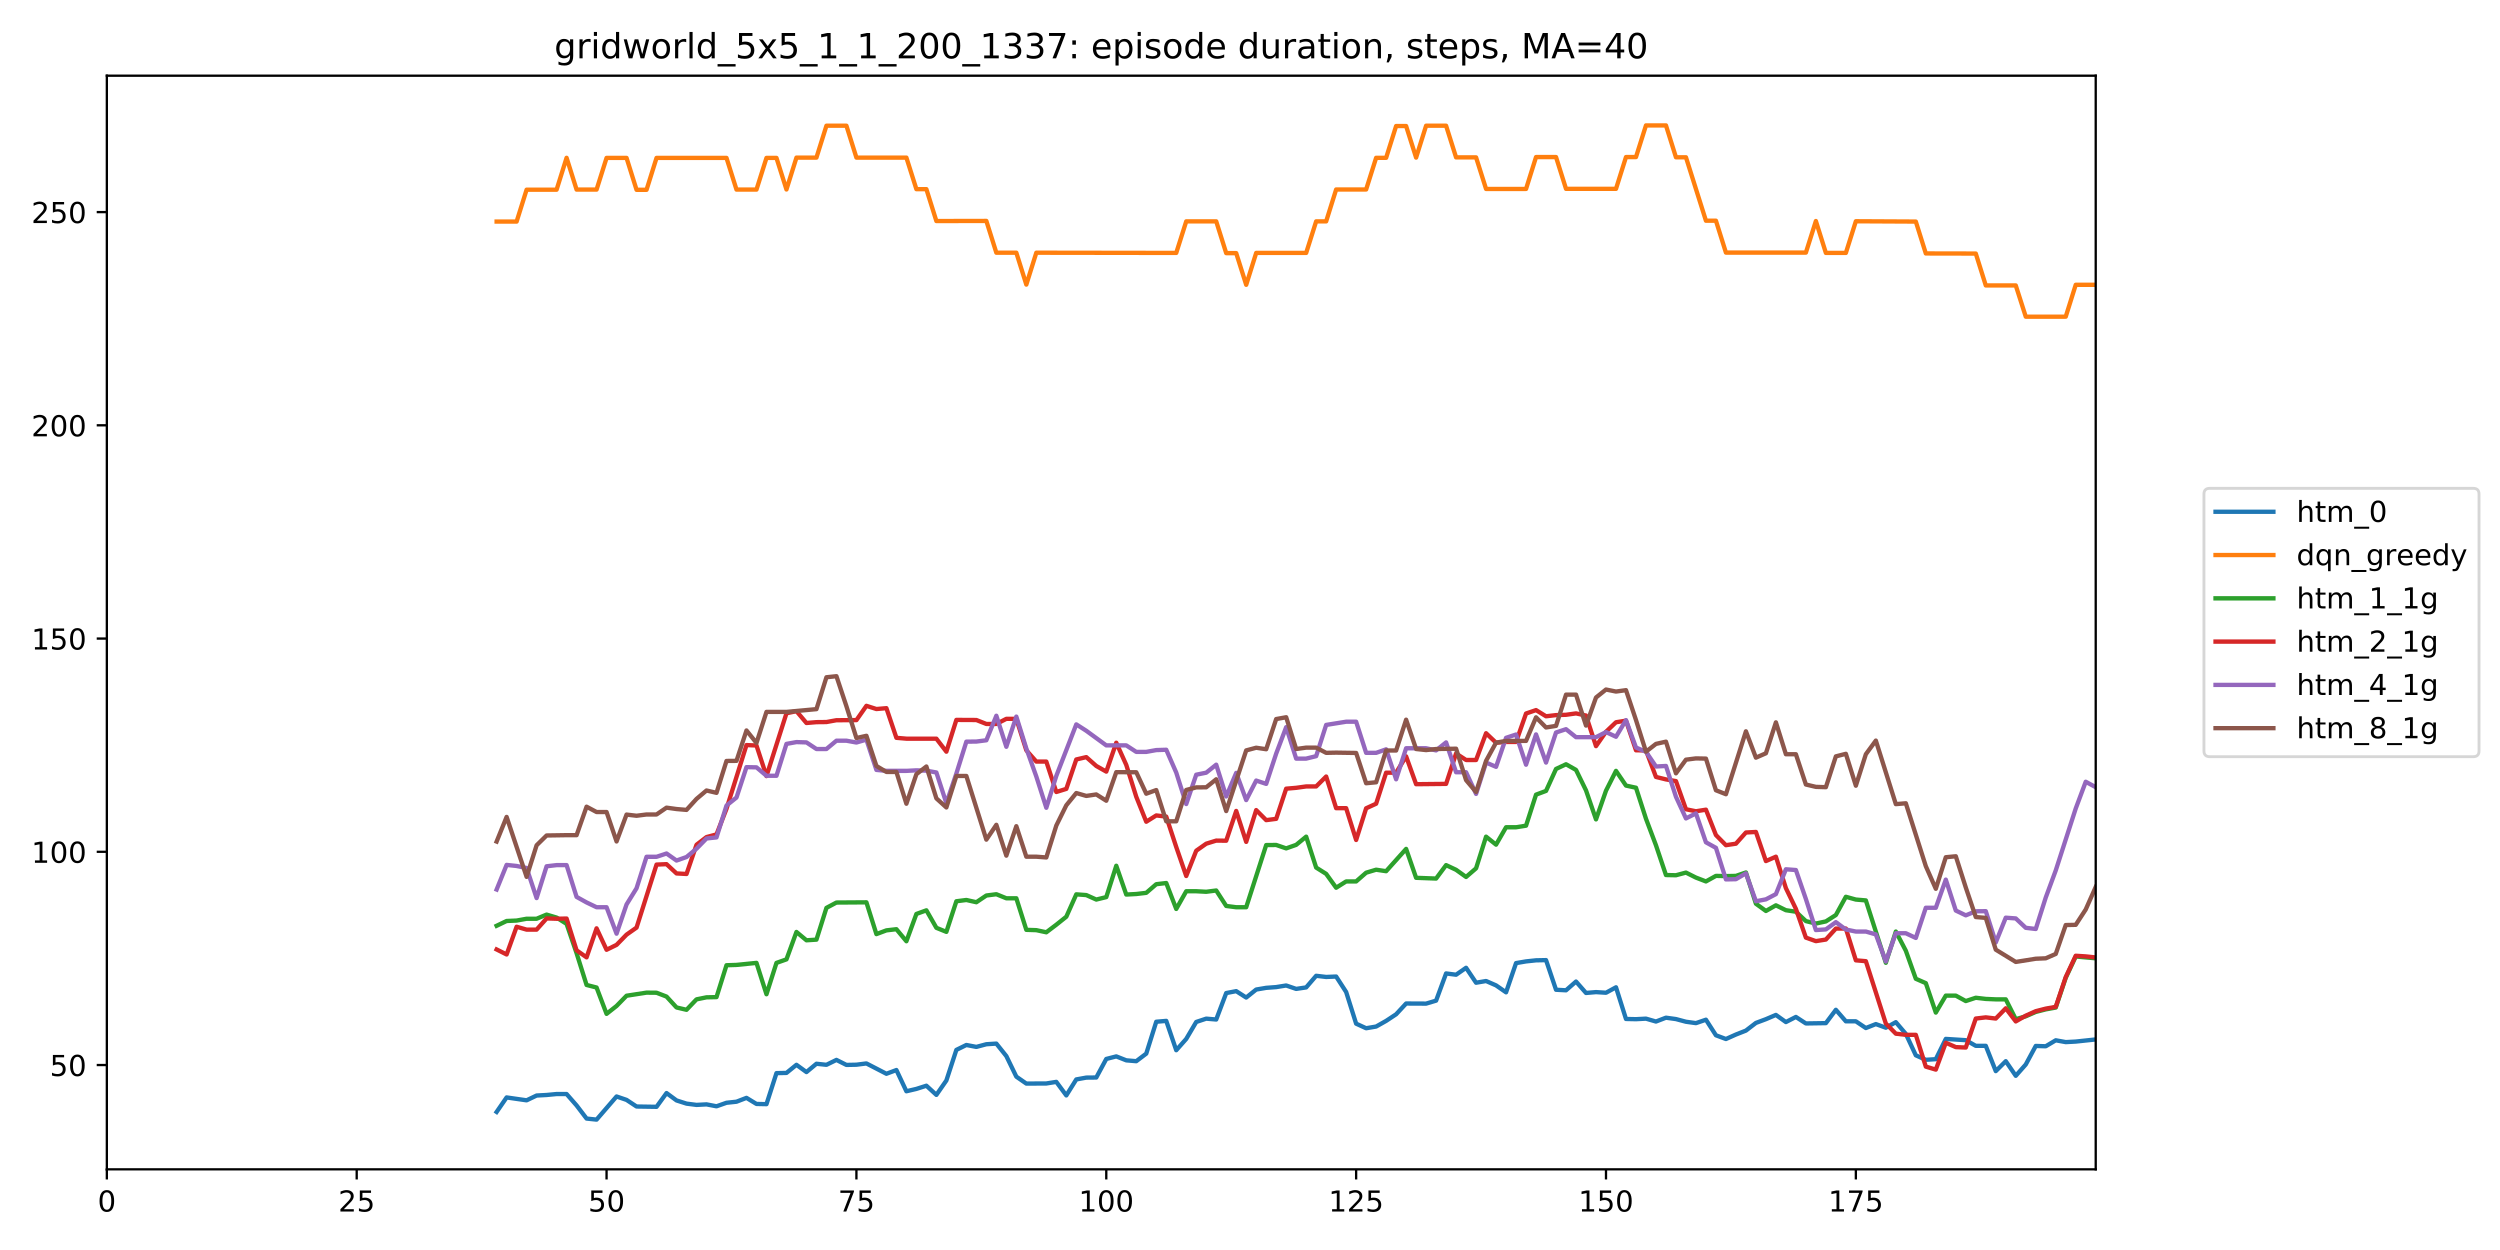 <?xml version="1.0" encoding="utf-8" standalone="no"?>
<!DOCTYPE svg PUBLIC "-//W3C//DTD SVG 1.1//EN"
  "http://www.w3.org/Graphics/SVG/1.1/DTD/svg11.dtd">
<!-- Created with matplotlib (https://matplotlib.org/) -->
<svg height="432pt" version="1.1" viewBox="0 0 864 432" width="864pt" xmlns="http://www.w3.org/2000/svg" xmlns:xlink="http://www.w3.org/1999/xlink">
 <defs>
  <style type="text/css">
*{stroke-linecap:butt;stroke-linejoin:round;}
  </style>
 </defs>
 <g id="figure_1">
  <g id="patch_1">
   <path d="M 0 432 
L 864 432 
L 864 0 
L 0 0 
z
" style="fill:#ffffff;"/>
  </g>
  <g id="axes_1">
   <g id="patch_2">
    <path d="M 36.925 404.12 
L 724.28 404.12 
L 724.28 26.16 
L 36.925 26.16 
z
" style="fill:#ffffff;"/>
   </g>
   <g id="matplotlib.axis_1">
    <g id="xtick_1">
     <g id="line2d_1">
      <defs>
       <path d="M 0 0 
L 0 3.5 
" id="m3ea69837f6" style="stroke:#000000;stroke-width:0.8;"/>
      </defs>
      <g>
       <use style="stroke:#000000;stroke-width:0.8;" x="36.925" xlink:href="#m3ea69837f6" y="404.12"/>
      </g>
     </g>
     <g id="text_1">
      <!-- 0 -->
      <defs>
       <path d="M 31.781 66.406 
Q 24.172 66.406 20.328 58.906 
Q 16.5 51.422 16.5 36.375 
Q 16.5 21.391 20.328 13.891 
Q 24.172 6.391 31.781 6.391 
Q 39.453 6.391 43.281 13.891 
Q 47.125 21.391 47.125 36.375 
Q 47.125 51.422 43.281 58.906 
Q 39.453 66.406 31.781 66.406 
z
M 31.781 74.219 
Q 44.047 74.219 50.516 64.516 
Q 56.984 54.828 56.984 36.375 
Q 56.984 17.969 50.516 8.266 
Q 44.047 -1.422 31.781 -1.422 
Q 19.531 -1.422 13.062 8.266 
Q 6.594 17.969 6.594 36.375 
Q 6.594 54.828 13.062 64.516 
Q 19.531 74.219 31.781 74.219 
z
" id="DejaVuSans-48"/>
      </defs>
      <g transform="translate(33.744 418.718)scale(0.1 -0.1)">
       <use xlink:href="#DejaVuSans-48"/>
      </g>
     </g>
    </g>
    <g id="xtick_2">
     <g id="line2d_2">
      <g>
       <use style="stroke:#000000;stroke-width:0.8;" x="123.276" xlink:href="#m3ea69837f6" y="404.12"/>
      </g>
     </g>
     <g id="text_2">
      <!-- 25 -->
      <defs>
       <path d="M 19.188 8.297 
L 53.609 8.297 
L 53.609 0 
L 7.328 0 
L 7.328 8.297 
Q 12.938 14.109 22.625 23.891 
Q 32.328 33.688 34.812 36.531 
Q 39.547 41.844 41.422 45.531 
Q 43.312 49.219 43.312 52.781 
Q 43.312 58.594 39.234 62.25 
Q 35.156 65.922 28.609 65.922 
Q 23.969 65.922 18.812 64.312 
Q 13.672 62.703 7.812 59.422 
L 7.812 69.391 
Q 13.766 71.781 18.938 73 
Q 24.125 74.219 28.422 74.219 
Q 39.75 74.219 46.484 68.547 
Q 53.219 62.891 53.219 53.422 
Q 53.219 48.922 51.531 44.891 
Q 49.859 40.875 45.406 35.406 
Q 44.188 33.984 37.641 27.219 
Q 31.109 20.453 19.188 8.297 
z
" id="DejaVuSans-50"/>
       <path d="M 10.797 72.906 
L 49.516 72.906 
L 49.516 64.594 
L 19.828 64.594 
L 19.828 46.734 
Q 21.969 47.469 24.109 47.828 
Q 26.266 48.188 28.422 48.188 
Q 40.625 48.188 47.75 41.5 
Q 54.891 34.812 54.891 23.391 
Q 54.891 11.625 47.562 5.094 
Q 40.234 -1.422 26.906 -1.422 
Q 22.312 -1.422 17.547 -0.641 
Q 12.797 0.141 7.719 1.703 
L 7.719 11.625 
Q 12.109 9.234 16.797 8.062 
Q 21.484 6.891 26.703 6.891 
Q 35.156 6.891 40.078 11.328 
Q 45.016 15.766 45.016 23.391 
Q 45.016 31 40.078 35.438 
Q 35.156 39.891 26.703 39.891 
Q 22.75 39.891 18.812 39.016 
Q 14.891 38.141 10.797 36.281 
z
" id="DejaVuSans-53"/>
      </defs>
      <g transform="translate(116.914 418.718)scale(0.1 -0.1)">
       <use xlink:href="#DejaVuSans-50"/>
       <use x="63.623" xlink:href="#DejaVuSans-53"/>
      </g>
     </g>
    </g>
    <g id="xtick_3">
     <g id="line2d_3">
      <g>
       <use style="stroke:#000000;stroke-width:0.8;" x="209.627" xlink:href="#m3ea69837f6" y="404.12"/>
      </g>
     </g>
     <g id="text_3">
      <!-- 50 -->
      <g transform="translate(203.265 418.718)scale(0.1 -0.1)">
       <use xlink:href="#DejaVuSans-53"/>
       <use x="63.623" xlink:href="#DejaVuSans-48"/>
      </g>
     </g>
    </g>
    <g id="xtick_4">
     <g id="line2d_4">
      <g>
       <use style="stroke:#000000;stroke-width:0.8;" x="295.978" xlink:href="#m3ea69837f6" y="404.12"/>
      </g>
     </g>
     <g id="text_4">
      <!-- 75 -->
      <defs>
       <path d="M 8.203 72.906 
L 55.078 72.906 
L 55.078 68.703 
L 28.609 0 
L 18.312 0 
L 43.219 64.594 
L 8.203 64.594 
z
" id="DejaVuSans-55"/>
      </defs>
      <g transform="translate(289.616 418.718)scale(0.1 -0.1)">
       <use xlink:href="#DejaVuSans-55"/>
       <use x="63.623" xlink:href="#DejaVuSans-53"/>
      </g>
     </g>
    </g>
    <g id="xtick_5">
     <g id="line2d_5">
      <g>
       <use style="stroke:#000000;stroke-width:0.8;" x="382.33" xlink:href="#m3ea69837f6" y="404.12"/>
      </g>
     </g>
     <g id="text_5">
      <!-- 100 -->
      <defs>
       <path d="M 12.406 8.297 
L 28.516 8.297 
L 28.516 63.922 
L 10.984 60.406 
L 10.984 69.391 
L 28.422 72.906 
L 38.281 72.906 
L 38.281 8.297 
L 54.391 8.297 
L 54.391 0 
L 12.406 0 
z
" id="DejaVuSans-49"/>
      </defs>
      <g transform="translate(372.786 418.718)scale(0.1 -0.1)">
       <use xlink:href="#DejaVuSans-49"/>
       <use x="63.623" xlink:href="#DejaVuSans-48"/>
       <use x="127.246" xlink:href="#DejaVuSans-48"/>
      </g>
     </g>
    </g>
    <g id="xtick_6">
     <g id="line2d_6">
      <g>
       <use style="stroke:#000000;stroke-width:0.8;" x="468.681" xlink:href="#m3ea69837f6" y="404.12"/>
      </g>
     </g>
     <g id="text_6">
      <!-- 125 -->
      <g transform="translate(459.137 418.718)scale(0.1 -0.1)">
       <use xlink:href="#DejaVuSans-49"/>
       <use x="63.623" xlink:href="#DejaVuSans-50"/>
       <use x="127.246" xlink:href="#DejaVuSans-53"/>
      </g>
     </g>
    </g>
    <g id="xtick_7">
     <g id="line2d_7">
      <g>
       <use style="stroke:#000000;stroke-width:0.8;" x="555.032" xlink:href="#m3ea69837f6" y="404.12"/>
      </g>
     </g>
     <g id="text_7">
      <!-- 150 -->
      <g transform="translate(545.488 418.718)scale(0.1 -0.1)">
       <use xlink:href="#DejaVuSans-49"/>
       <use x="63.623" xlink:href="#DejaVuSans-53"/>
       <use x="127.246" xlink:href="#DejaVuSans-48"/>
      </g>
     </g>
    </g>
    <g id="xtick_8">
     <g id="line2d_8">
      <g>
       <use style="stroke:#000000;stroke-width:0.8;" x="641.383" xlink:href="#m3ea69837f6" y="404.12"/>
      </g>
     </g>
     <g id="text_8">
      <!-- 175 -->
      <g transform="translate(631.839 418.718)scale(0.1 -0.1)">
       <use xlink:href="#DejaVuSans-49"/>
       <use x="63.623" xlink:href="#DejaVuSans-55"/>
       <use x="127.246" xlink:href="#DejaVuSans-53"/>
      </g>
     </g>
    </g>
   </g>
   <g id="matplotlib.axis_2">
    <g id="ytick_1">
     <g id="line2d_9">
      <defs>
       <path d="M 0 0 
L -3.5 0 
" id="mdfad9995c8" style="stroke:#000000;stroke-width:0.8;"/>
      </defs>
      <g>
       <use style="stroke:#000000;stroke-width:0.8;" x="36.925" xlink:href="#mdfad9995c8" y="368.074"/>
      </g>
     </g>
     <g id="text_9">
      <!-- 50 -->
      <g transform="translate(17.2 371.873)scale(0.1 -0.1)">
       <use xlink:href="#DejaVuSans-53"/>
       <use x="63.623" xlink:href="#DejaVuSans-48"/>
      </g>
     </g>
    </g>
    <g id="ytick_2">
     <g id="line2d_10">
      <g>
       <use style="stroke:#000000;stroke-width:0.8;" x="36.925" xlink:href="#mdfad9995c8" y="294.38"/>
      </g>
     </g>
     <g id="text_10">
      <!-- 100 -->
      <g transform="translate(10.838 298.179)scale(0.1 -0.1)">
       <use xlink:href="#DejaVuSans-49"/>
       <use x="63.623" xlink:href="#DejaVuSans-48"/>
       <use x="127.246" xlink:href="#DejaVuSans-48"/>
      </g>
     </g>
    </g>
    <g id="ytick_3">
     <g id="line2d_11">
      <g>
       <use style="stroke:#000000;stroke-width:0.8;" x="36.925" xlink:href="#mdfad9995c8" y="220.686"/>
      </g>
     </g>
     <g id="text_11">
      <!-- 150 -->
      <g transform="translate(10.838 224.485)scale(0.1 -0.1)">
       <use xlink:href="#DejaVuSans-49"/>
       <use x="63.623" xlink:href="#DejaVuSans-53"/>
       <use x="127.246" xlink:href="#DejaVuSans-48"/>
      </g>
     </g>
    </g>
    <g id="ytick_4">
     <g id="line2d_12">
      <g>
       <use style="stroke:#000000;stroke-width:0.8;" x="36.925" xlink:href="#mdfad9995c8" y="146.991"/>
      </g>
     </g>
     <g id="text_12">
      <!-- 200 -->
      <g transform="translate(10.838 150.79)scale(0.1 -0.1)">
       <use xlink:href="#DejaVuSans-50"/>
       <use x="63.623" xlink:href="#DejaVuSans-48"/>
       <use x="127.246" xlink:href="#DejaVuSans-48"/>
      </g>
     </g>
    </g>
    <g id="ytick_5">
     <g id="line2d_13">
      <g>
       <use style="stroke:#000000;stroke-width:0.8;" x="36.925" xlink:href="#mdfad9995c8" y="73.297"/>
      </g>
     </g>
     <g id="text_13">
      <!-- 250 -->
      <g transform="translate(10.838 77.096)scale(0.1 -0.1)">
       <use xlink:href="#DejaVuSans-50"/>
       <use x="63.623" xlink:href="#DejaVuSans-53"/>
       <use x="127.246" xlink:href="#DejaVuSans-48"/>
      </g>
     </g>
    </g>
   </g>
   <g id="line2d_14">
    <path clip-path="url(#pa662ec2b4a)" d="M 171.633 384.287 
L 175.087 379.276 
L 181.995 380.271 
L 185.449 378.613 
L 188.903 378.428 
L 192.357 378.097 
L 195.811 378.097 
L 199.265 382.039 
L 202.719 386.572 
L 206.173 386.94 
L 213.081 378.944 
L 216.535 380.123 
L 219.989 382.408 
L 226.897 382.518 
L 230.352 377.765 
L 233.806 380.308 
L 237.26 381.413 
L 240.714 381.855 
L 244.168 381.671 
L 247.622 382.334 
L 251.076 381.118 
L 254.53 380.75 
L 257.984 379.423 
L 261.438 381.523 
L 264.892 381.597 
L 268.346 370.875 
L 271.8 370.801 
L 275.254 368.001 
L 278.708 370.506 
L 282.162 367.632 
L 285.616 368.001 
L 289.07 366.306 
L 292.524 368.037 
L 295.978 367.964 
L 299.432 367.522 
L 306.341 371.096 
L 309.795 369.806 
L 313.249 377.139 
L 316.703 376.328 
L 320.157 375.223 
L 323.611 378.391 
L 327.065 373.417 
L 330.519 362.842 
L 333.973 361.147 
L 337.427 361.81 
L 340.881 360.889 
L 344.335 360.668 
L 347.789 364.979 
L 351.243 372.091 
L 354.697 374.486 
L 361.605 374.449 
L 365.059 373.896 
L 368.513 378.576 
L 371.967 373.049 
L 375.421 372.422 
L 378.875 372.385 
L 382.33 365.974 
L 385.784 365.09 
L 389.238 366.453 
L 392.692 366.748 
L 396.146 364.132 
L 399.6 353.114 
L 403.054 352.82 
L 406.508 362.952 
L 409.962 359.047 
L 413.416 353.188 
L 416.87 352.046 
L 420.324 352.34 
L 423.778 343.202 
L 427.232 342.539 
L 430.686 344.75 
L 434.14 341.986 
L 437.594 341.397 
L 441.048 341.139 
L 444.502 340.586 
L 447.956 341.765 
L 451.41 341.249 
L 454.864 337.233 
L 458.319 337.638 
L 461.773 337.491 
L 465.227 342.834 
L 468.681 353.778 
L 472.135 355.362 
L 475.589 354.772 
L 479.043 352.82 
L 482.497 350.535 
L 485.951 346.813 
L 492.859 346.85 
L 496.313 345.819 
L 499.767 336.423 
L 503.221 336.865 
L 506.675 334.47 
L 510.129 339.628 
L 513.583 339.039 
L 517.037 340.549 
L 520.491 342.944 
L 523.945 332.848 
L 527.399 332.259 
L 530.853 331.89 
L 534.308 331.817 
L 537.762 342.06 
L 541.216 342.244 
L 544.67 339.223 
L 548.124 343.166 
L 551.578 342.871 
L 555.032 343.092 
L 558.486 341.213 
L 561.94 352.156 
L 565.394 352.23 
L 568.848 352.046 
L 572.302 353.041 
L 575.756 351.714 
L 579.21 352.193 
L 582.664 353.114 
L 586.118 353.593 
L 589.572 352.414 
L 593.026 357.794 
L 596.48 359.084 
L 599.934 357.536 
L 603.388 356.173 
L 606.842 353.52 
L 610.297 352.23 
L 613.751 350.756 
L 617.205 353.225 
L 620.659 351.456 
L 624.113 353.704 
L 631.021 353.593 
L 634.475 348.987 
L 637.929 352.967 
L 641.383 352.967 
L 644.837 355.288 
L 648.291 353.925 
L 651.745 355.178 
L 655.199 353.262 
L 658.653 357.315 
L 662.107 364.721 
L 665.561 366.269 
L 669.015 366.048 
L 672.469 359.047 
L 679.377 359.489 
L 682.831 361.442 
L 686.286 361.442 
L 689.74 370.175 
L 693.194 366.748 
L 696.648 371.796 
L 700.102 367.89 
L 703.556 361.479 
L 707.01 361.589 
L 710.464 359.526 
L 713.918 360.152 
L 717.372 359.968 
L 724.28 359.231 
L 724.28 359.231 
" style="fill:none;stroke:#1f77b4;stroke-linecap:square;stroke-width:1.5;"/>
   </g>
   <g id="line2d_15">
    <path clip-path="url(#pa662ec2b4a)" d="M 171.633 76.576 
L 178.541 76.576 
L 181.995 65.559 
L 192.357 65.559 
L 195.811 54.542 
L 199.265 65.522 
L 206.173 65.522 
L 209.627 54.578 
L 216.535 54.578 
L 219.989 65.596 
L 223.443 65.596 
L 226.897 54.578 
L 251.076 54.578 
L 254.53 65.522 
L 261.438 65.522 
L 264.892 54.578 
L 268.346 54.578 
L 271.8 65.485 
L 275.254 54.468 
L 282.162 54.468 
L 285.616 43.451 
L 292.524 43.451 
L 295.978 54.468 
L 313.249 54.468 
L 316.703 65.375 
L 320.157 65.375 
L 323.611 76.392 
L 340.881 76.355 
L 344.335 87.336 
L 351.243 87.336 
L 354.697 98.353 
L 358.151 87.336 
L 406.508 87.409 
L 409.962 76.502 
L 420.324 76.502 
L 423.778 87.483 
L 427.232 87.483 
L 430.686 98.427 
L 434.14 87.409 
L 451.41 87.409 
L 454.864 76.502 
L 458.319 76.502 
L 461.773 65.485 
L 472.135 65.485 
L 475.589 54.542 
L 479.043 54.542 
L 482.497 43.561 
L 485.951 43.561 
L 489.405 54.468 
L 492.859 43.451 
L 499.767 43.451 
L 503.221 54.394 
L 510.129 54.394 
L 513.583 65.301 
L 527.399 65.301 
L 530.853 54.284 
L 537.762 54.284 
L 541.216 65.264 
L 558.486 65.264 
L 561.94 54.284 
L 565.394 54.284 
L 568.848 43.34 
L 575.756 43.34 
L 579.21 54.357 
L 582.664 54.357 
L 589.572 76.281 
L 593.026 76.281 
L 596.48 87.299 
L 624.113 87.299 
L 627.567 76.392 
L 631.021 87.409 
L 637.929 87.409 
L 641.383 76.466 
L 662.107 76.576 
L 665.561 87.593 
L 682.831 87.63 
L 686.286 98.648 
L 696.648 98.648 
L 700.102 109.444 
L 713.918 109.444 
L 717.372 98.427 
L 724.28 98.427 
L 724.28 98.427 
" style="fill:none;stroke:#ff7f0e;stroke-linecap:square;stroke-width:1.5;"/>
   </g>
   <g id="line2d_16">
    <path clip-path="url(#pa662ec2b4a)" d="M 171.633 319.952 
L 175.087 318.294 
L 178.541 318.146 
L 181.995 317.52 
L 185.449 317.52 
L 188.903 316.083 
L 192.357 317.115 
L 195.811 319.289 
L 199.265 329.422 
L 202.719 340.402 
L 206.173 341.286 
L 209.627 350.388 
L 213.081 347.661 
L 216.535 344.124 
L 223.443 343.055 
L 226.897 343.092 
L 230.352 344.418 
L 233.806 348.177 
L 237.26 348.987 
L 240.714 345.376 
L 244.168 344.676 
L 247.622 344.603 
L 251.076 333.585 
L 254.53 333.475 
L 261.438 332.775 
L 264.892 343.608 
L 268.346 332.775 
L 271.8 331.559 
L 275.254 322.089 
L 278.708 324.963 
L 282.162 324.742 
L 285.616 313.761 
L 289.07 311.919 
L 299.432 311.845 
L 302.886 322.826 
L 306.341 321.536 
L 309.795 321.131 
L 313.249 325.295 
L 316.703 315.862 
L 320.157 314.609 
L 323.611 320.652 
L 327.065 322.052 
L 330.519 311.477 
L 333.973 311.035 
L 337.427 311.809 
L 340.881 309.487 
L 344.335 309.045 
L 347.789 310.445 
L 351.243 310.445 
L 354.697 321.352 
L 358.151 321.463 
L 361.605 322.199 
L 365.059 319.583 
L 368.513 316.82 
L 371.967 309.082 
L 375.421 309.34 
L 378.875 310.887 
L 382.33 310.04 
L 385.784 299.207 
L 389.238 309.156 
L 392.692 308.971 
L 396.146 308.566 
L 399.6 305.581 
L 403.054 305.176 
L 406.508 314.13 
L 409.962 308.013 
L 413.416 308.013 
L 416.87 308.198 
L 420.324 307.755 
L 423.778 313.098 
L 427.232 313.54 
L 430.686 313.54 
L 437.594 292.058 
L 441.048 292.022 
L 444.502 293.201 
L 447.956 291.985 
L 451.41 289.148 
L 454.864 299.833 
L 458.319 302.007 
L 461.773 306.797 
L 465.227 304.623 
L 468.681 304.623 
L 472.135 301.602 
L 475.589 300.57 
L 479.043 301.086 
L 485.951 293.385 
L 489.405 303.371 
L 496.313 303.629 
L 499.767 298.986 
L 503.221 300.607 
L 506.675 303.076 
L 510.129 300.091 
L 513.583 289.148 
L 517.037 291.911 
L 520.491 285.905 
L 523.945 285.905 
L 527.399 285.352 
L 530.853 274.63 
L 534.308 273.34 
L 537.762 265.75 
L 541.216 264.128 
L 544.67 266.081 
L 548.124 273.156 
L 551.578 283.178 
L 555.032 273.266 
L 558.486 266.413 
L 561.94 271.498 
L 565.394 272.235 
L 568.848 282.957 
L 572.302 292.132 
L 575.756 302.413 
L 579.21 302.486 
L 582.664 301.565 
L 586.118 303.297 
L 589.572 304.623 
L 593.026 302.707 
L 596.48 302.781 
L 599.934 302.707 
L 603.388 301.528 
L 606.842 312.324 
L 610.297 314.83 
L 613.751 312.877 
L 617.205 314.572 
L 620.659 315.088 
L 624.113 318.331 
L 627.567 319.178 
L 631.021 318.441 
L 634.475 316.23 
L 637.929 309.929 
L 641.383 310.887 
L 644.837 311.182 
L 651.745 332.738 
L 655.199 321.942 
L 658.653 328.574 
L 662.107 338.265 
L 665.561 339.776 
L 669.015 349.945 
L 672.469 344.087 
L 675.923 344.087 
L 679.377 345.966 
L 682.831 344.824 
L 686.286 345.229 
L 689.74 345.376 
L 693.194 345.376 
L 696.648 352.23 
L 700.102 351.235 
L 703.556 349.724 
L 707.01 348.84 
L 710.464 348.214 
L 713.918 337.933 
L 717.372 330.564 
L 724.28 331.19 
L 724.28 331.19 
" style="fill:none;stroke:#2ca02c;stroke-linecap:square;stroke-width:1.5;"/>
   </g>
   <g id="line2d_17">
    <path clip-path="url(#pa662ec2b4a)" d="M 171.633 328.132 
L 175.087 329.864 
L 178.541 320.283 
L 181.995 321.278 
L 185.449 321.278 
L 188.903 317.409 
L 192.357 317.52 
L 195.811 317.446 
L 199.265 328.427 
L 202.719 330.859 
L 206.173 320.836 
L 209.627 328.242 
L 213.081 326.547 
L 216.535 323.01 
L 219.989 320.578 
L 226.897 298.802 
L 230.352 298.654 
L 233.806 301.86 
L 237.26 302.044 
L 240.714 291.948 
L 244.168 289.295 
L 247.622 288.374 
L 251.076 279.53 
L 257.984 257.496 
L 261.438 257.643 
L 264.892 268.218 
L 271.8 246.515 
L 275.254 245.778 
L 278.708 249.868 
L 282.162 249.574 
L 285.616 249.537 
L 289.07 248.91 
L 295.978 248.874 
L 299.432 243.936 
L 302.886 245.041 
L 306.341 244.747 
L 309.795 254.99 
L 313.249 255.285 
L 323.611 255.285 
L 327.065 259.78 
L 330.519 248.8 
L 337.427 248.837 
L 340.881 250.2 
L 344.335 250.2 
L 347.789 248.431 
L 351.243 248.431 
L 354.697 259.301 
L 358.151 263.207 
L 361.605 263.207 
L 365.059 273.709 
L 368.513 272.64 
L 371.967 262.47 
L 375.421 261.66 
L 378.875 264.718 
L 382.33 266.671 
L 385.784 256.685 
L 389.238 264.349 
L 392.692 275.367 
L 396.146 283.989 
L 399.6 281.815 
L 403.054 282.22 
L 406.508 292.722 
L 409.962 302.744 
L 413.416 294.011 
L 416.87 291.579 
L 420.324 290.511 
L 423.778 290.548 
L 427.232 280.267 
L 430.686 290.953 
L 434.14 279.973 
L 437.594 283.436 
L 441.048 282.994 
L 444.502 272.566 
L 447.956 272.272 
L 451.41 271.793 
L 454.864 271.793 
L 458.319 268.366 
L 461.773 279.309 
L 465.227 279.309 
L 468.681 290.29 
L 472.135 279.346 
L 475.589 277.762 
L 479.043 267.039 
L 482.497 267.039 
L 485.951 261.402 
L 489.405 271.019 
L 499.767 270.908 
L 503.221 260.407 
L 506.675 262.654 
L 510.129 262.654 
L 513.583 253.406 
L 517.037 256.685 
L 520.491 256.427 
L 523.945 256.427 
L 527.399 246.589 
L 530.853 245.41 
L 534.308 247.547 
L 537.762 247.142 
L 541.216 247.031 
L 544.67 246.552 
L 548.124 247.289 
L 551.578 257.864 
L 555.032 252.89 
L 558.486 249.611 
L 561.94 249.058 
L 565.394 259.301 
L 568.848 259.338 
L 572.302 268.513 
L 575.756 269.361 
L 579.21 269.95 
L 582.664 279.678 
L 586.118 280.378 
L 589.572 279.825 
L 593.026 288.595 
L 596.48 292.095 
L 599.934 291.579 
L 603.388 287.711 
L 606.842 287.526 
L 610.297 297.586 
L 613.751 296.075 
L 617.205 306.945 
L 620.659 314.093 
L 624.113 324.042 
L 627.567 325.258 
L 631.021 324.705 
L 634.475 320.91 
L 637.929 320.91 
L 641.383 331.89 
L 644.837 332.185 
L 651.745 353.741 
L 655.199 357.241 
L 658.653 357.646 
L 662.107 357.646 
L 665.561 368.627 
L 669.015 369.659 
L 672.469 360.373 
L 675.923 361.884 
L 679.377 362.031 
L 682.831 352.009 
L 686.286 351.604 
L 689.74 352.009 
L 693.194 348.472 
L 696.648 353.004 
L 700.102 351.014 
L 703.556 349.466 
L 707.01 348.582 
L 710.464 347.956 
L 713.918 337.675 
L 717.372 330.306 
L 720.826 330.527 
L 724.28 330.895 
L 724.28 330.895 
" style="fill:none;stroke:#d62728;stroke-linecap:square;stroke-width:1.5;"/>
   </g>
   <g id="line2d_18">
    <path clip-path="url(#pa662ec2b4a)" d="M 171.633 307.424 
L 175.087 298.912 
L 178.541 299.281 
L 181.995 299.981 
L 185.449 310.372 
L 188.903 299.391 
L 192.357 298.986 
L 195.811 298.986 
L 199.265 309.966 
L 202.719 311.882 
L 206.173 313.54 
L 209.627 313.54 
L 213.081 322.679 
L 216.535 312.582 
L 219.989 306.982 
L 223.443 296.112 
L 226.897 296.112 
L 230.352 294.969 
L 233.806 297.401 
L 237.26 296.185 
L 240.714 293.311 
L 244.168 289.774 
L 247.622 289.406 
L 251.076 278.388 
L 254.53 275.625 
L 257.984 265.123 
L 261.438 265.197 
L 264.892 268.108 
L 268.346 268.108 
L 271.8 257.091 
L 275.254 256.464 
L 278.708 256.575 
L 282.162 258.859 
L 285.616 258.859 
L 289.07 255.985 
L 292.524 255.985 
L 295.978 256.612 
L 299.432 255.617 
L 302.886 266.081 
L 306.341 266.413 
L 313.249 266.413 
L 316.703 266.229 
L 320.157 266.339 
L 323.611 266.966 
L 327.065 277.578 
L 330.519 267.334 
L 333.973 256.317 
L 337.427 256.28 
L 340.881 255.838 
L 344.335 247.363 
L 347.789 258.085 
L 351.243 247.658 
L 354.697 258.675 
L 358.151 268.366 
L 361.605 279.162 
L 365.059 268.145 
L 371.967 250.347 
L 375.421 252.558 
L 382.33 257.606 
L 389.238 257.606 
L 392.692 259.854 
L 396.146 259.854 
L 399.6 259.228 
L 403.054 259.117 
L 406.508 267.002 
L 409.962 277.872 
L 413.416 267.739 
L 416.87 267.039 
L 420.324 264.276 
L 423.778 275.256 
L 427.232 267.113 
L 430.686 276.509 
L 434.14 269.766 
L 437.594 270.908 
L 441.048 260.444 
L 444.502 251.306 
L 447.956 262.175 
L 451.41 262.175 
L 454.864 261.328 
L 458.319 250.532 
L 465.227 249.426 
L 468.681 249.426 
L 472.135 260.186 
L 475.589 260.186 
L 479.043 258.97 
L 482.497 269.324 
L 485.951 258.601 
L 492.859 258.601 
L 496.313 259.338 
L 499.767 256.575 
L 503.221 266.892 
L 506.675 266.892 
L 510.129 274.372 
L 513.583 263.539 
L 517.037 265.013 
L 520.491 254.99 
L 523.945 253.848 
L 527.399 264.276 
L 530.853 253.811 
L 534.308 263.539 
L 537.762 253.148 
L 541.216 252.006 
L 544.67 254.769 
L 551.578 254.769 
L 555.032 253 
L 558.486 254.622 
L 561.94 248.874 
L 565.394 258.343 
L 568.848 259.817 
L 572.302 264.902 
L 575.756 264.718 
L 579.21 275.367 
L 582.664 282.847 
L 586.118 281.115 
L 589.572 291.1 
L 593.026 293.017 
L 596.48 303.923 
L 599.934 303.85 
L 603.388 301.823 
L 606.842 311.477 
L 610.297 310.814 
L 613.751 309.008 
L 617.205 300.423 
L 620.659 300.681 
L 624.113 310.703 
L 627.567 321.426 
L 631.021 321.205 
L 634.475 318.699 
L 637.929 321.241 
L 641.383 321.942 
L 644.837 321.942 
L 648.291 322.936 
L 651.745 332.296 
L 655.199 322.531 
L 658.653 322.531 
L 662.107 324.152 
L 665.561 313.725 
L 669.015 313.725 
L 672.469 303.997 
L 675.923 314.683 
L 679.377 316.341 
L 682.831 314.941 
L 686.286 314.904 
L 689.74 325.7 
L 693.194 317.151 
L 696.648 317.409 
L 700.102 320.652 
L 703.556 321.057 
L 707.01 310.187 
L 710.464 300.828 
L 717.372 279.42 
L 720.826 270.171 
L 724.28 272.05 
L 724.28 272.05 
" style="fill:none;stroke:#9467bd;stroke-linecap:square;stroke-width:1.5;"/>
   </g>
   <g id="line2d_19">
    <path clip-path="url(#pa662ec2b4a)" d="M 171.633 290.843 
L 175.087 282.331 
L 181.995 303.039 
L 185.449 292.132 
L 188.903 288.742 
L 195.811 288.632 
L 199.265 288.632 
L 202.719 278.794 
L 206.173 280.636 
L 209.627 280.636 
L 213.081 290.806 
L 216.535 281.52 
L 219.989 281.926 
L 223.443 281.483 
L 226.897 281.483 
L 230.352 279.125 
L 233.806 279.604 
L 237.26 279.899 
L 240.714 276.104 
L 244.168 273.193 
L 247.622 274.003 
L 251.076 262.986 
L 254.53 262.949 
L 257.984 252.448 
L 261.438 256.759 
L 264.892 246.036 
L 271.8 246.036 
L 282.162 245.078 
L 285.616 234.061 
L 289.07 233.693 
L 292.524 244.083 
L 295.978 255.064 
L 299.432 254.29 
L 302.886 264.718 
L 306.341 266.781 
L 309.795 266.781 
L 313.249 277.762 
L 316.703 267.555 
L 320.157 264.902 
L 323.611 275.919 
L 327.065 279.051 
L 330.519 268.182 
L 333.973 268.182 
L 340.881 290.179 
L 344.335 285.058 
L 347.789 295.706 
L 351.243 285.537 
L 354.697 296.075 
L 358.151 296.075 
L 361.605 296.333 
L 365.059 285.315 
L 368.513 278.314 
L 371.967 274.077 
L 375.421 275.072 
L 378.875 274.556 
L 382.33 276.73 
L 385.784 266.855 
L 392.692 266.892 
L 396.146 274.298 
L 399.6 273.045 
L 403.054 283.842 
L 406.508 283.842 
L 409.962 273.009 
L 413.416 272.124 
L 416.87 272.087 
L 420.324 269.324 
L 423.778 280.304 
L 430.686 259.338 
L 434.14 258.417 
L 437.594 258.933 
L 441.048 248.505 
L 444.502 247.879 
L 447.956 258.859 
L 451.41 258.38 
L 454.864 258.38 
L 458.319 260.186 
L 461.773 260.112 
L 468.681 260.223 
L 472.135 270.687 
L 475.589 270.356 
L 479.043 259.375 
L 482.497 259.375 
L 485.951 248.726 
L 489.405 258.859 
L 492.859 259.228 
L 496.313 258.859 
L 503.221 258.749 
L 506.675 269.619 
L 510.129 273.709 
L 513.583 262.949 
L 517.037 256.648 
L 520.491 256.059 
L 527.399 256.059 
L 530.853 247.916 
L 534.308 251.416 
L 537.762 250.863 
L 541.216 240.067 
L 544.67 240.067 
L 548.124 250.753 
L 551.578 241.062 
L 555.032 238.298 
L 558.486 238.999 
L 561.94 238.52 
L 565.394 248.837 
L 568.848 259.78 
L 572.302 257.091 
L 575.756 256.317 
L 579.21 267.26 
L 582.664 262.544 
L 586.118 262.102 
L 589.572 262.175 
L 593.026 273.119 
L 596.48 274.482 
L 603.388 252.743 
L 606.842 261.844 
L 610.297 260.333 
L 613.751 249.647 
L 617.205 260.665 
L 620.659 260.665 
L 624.113 271.129 
L 627.567 271.94 
L 631.021 272.05 
L 634.475 261.402 
L 637.929 260.517 
L 641.383 271.535 
L 644.837 260.665 
L 648.291 255.948 
L 655.199 277.909 
L 658.653 277.614 
L 665.561 299.354 
L 669.015 307.166 
L 672.469 296.259 
L 675.923 295.927 
L 679.377 306.724 
L 682.831 316.93 
L 686.286 317.225 
L 689.74 328.206 
L 696.648 332.443 
L 703.556 331.338 
L 707.01 331.19 
L 710.464 329.679 
L 713.918 319.694 
L 717.372 319.62 
L 720.826 314.314 
L 724.28 306.539 
L 724.28 306.539 
" style="fill:none;stroke:#8c564b;stroke-linecap:square;stroke-width:1.5;"/>
   </g>
   <g id="patch_3">
    <path d="M 36.925 404.12 
L 36.925 26.16 
" style="fill:none;stroke:#000000;stroke-linecap:square;stroke-linejoin:miter;stroke-width:0.8;"/>
   </g>
   <g id="patch_4">
    <path d="M 724.28 404.12 
L 724.28 26.16 
" style="fill:none;stroke:#000000;stroke-linecap:square;stroke-linejoin:miter;stroke-width:0.8;"/>
   </g>
   <g id="patch_5">
    <path d="M 36.925 404.12 
L 724.28 404.12 
" style="fill:none;stroke:#000000;stroke-linecap:square;stroke-linejoin:miter;stroke-width:0.8;"/>
   </g>
   <g id="patch_6">
    <path d="M 36.925 26.16 
L 724.28 26.16 
" style="fill:none;stroke:#000000;stroke-linecap:square;stroke-linejoin:miter;stroke-width:0.8;"/>
   </g>
   <g id="text_14">
    <!-- gridworld_5x5_1_1_200_1337: episode duration, steps, MA=40 -->
    <defs>
     <path d="M 45.406 27.984 
Q 45.406 37.75 41.375 43.109 
Q 37.359 48.484 30.078 48.484 
Q 22.859 48.484 18.828 43.109 
Q 14.797 37.75 14.797 27.984 
Q 14.797 18.266 18.828 12.891 
Q 22.859 7.516 30.078 7.516 
Q 37.359 7.516 41.375 12.891 
Q 45.406 18.266 45.406 27.984 
z
M 54.391 6.781 
Q 54.391 -7.172 48.188 -13.984 
Q 42 -20.797 29.203 -20.797 
Q 24.469 -20.797 20.266 -20.094 
Q 16.062 -19.391 12.109 -17.922 
L 12.109 -9.188 
Q 16.062 -11.328 19.922 -12.344 
Q 23.781 -13.375 27.781 -13.375 
Q 36.625 -13.375 41.016 -8.766 
Q 45.406 -4.156 45.406 5.172 
L 45.406 9.625 
Q 42.625 4.781 38.281 2.391 
Q 33.938 0 27.875 0 
Q 17.828 0 11.672 7.656 
Q 5.516 15.328 5.516 27.984 
Q 5.516 40.672 11.672 48.328 
Q 17.828 56 27.875 56 
Q 33.938 56 38.281 53.609 
Q 42.625 51.219 45.406 46.391 
L 45.406 54.688 
L 54.391 54.688 
z
" id="DejaVuSans-103"/>
     <path d="M 41.109 46.297 
Q 39.594 47.172 37.812 47.578 
Q 36.031 48 33.891 48 
Q 26.266 48 22.188 43.047 
Q 18.109 38.094 18.109 28.812 
L 18.109 0 
L 9.078 0 
L 9.078 54.688 
L 18.109 54.688 
L 18.109 46.188 
Q 20.953 51.172 25.484 53.578 
Q 30.031 56 36.531 56 
Q 37.453 56 38.578 55.875 
Q 39.703 55.766 41.062 55.516 
z
" id="DejaVuSans-114"/>
     <path d="M 9.422 54.688 
L 18.406 54.688 
L 18.406 0 
L 9.422 0 
z
M 9.422 75.984 
L 18.406 75.984 
L 18.406 64.594 
L 9.422 64.594 
z
" id="DejaVuSans-105"/>
     <path d="M 45.406 46.391 
L 45.406 75.984 
L 54.391 75.984 
L 54.391 0 
L 45.406 0 
L 45.406 8.203 
Q 42.578 3.328 38.25 0.953 
Q 33.938 -1.422 27.875 -1.422 
Q 17.969 -1.422 11.734 6.484 
Q 5.516 14.406 5.516 27.297 
Q 5.516 40.188 11.734 48.094 
Q 17.969 56 27.875 56 
Q 33.938 56 38.25 53.625 
Q 42.578 51.266 45.406 46.391 
z
M 14.797 27.297 
Q 14.797 17.391 18.875 11.75 
Q 22.953 6.109 30.078 6.109 
Q 37.203 6.109 41.297 11.75 
Q 45.406 17.391 45.406 27.297 
Q 45.406 37.203 41.297 42.844 
Q 37.203 48.484 30.078 48.484 
Q 22.953 48.484 18.875 42.844 
Q 14.797 37.203 14.797 27.297 
z
" id="DejaVuSans-100"/>
     <path d="M 4.203 54.688 
L 13.188 54.688 
L 24.422 12.016 
L 35.594 54.688 
L 46.188 54.688 
L 57.422 12.016 
L 68.609 54.688 
L 77.594 54.688 
L 63.281 0 
L 52.688 0 
L 40.922 44.828 
L 29.109 0 
L 18.5 0 
z
" id="DejaVuSans-119"/>
     <path d="M 30.609 48.391 
Q 23.391 48.391 19.188 42.75 
Q 14.984 37.109 14.984 27.297 
Q 14.984 17.484 19.156 11.844 
Q 23.344 6.203 30.609 6.203 
Q 37.797 6.203 41.984 11.859 
Q 46.188 17.531 46.188 27.297 
Q 46.188 37.016 41.984 42.703 
Q 37.797 48.391 30.609 48.391 
z
M 30.609 56 
Q 42.328 56 49.016 48.375 
Q 55.719 40.766 55.719 27.297 
Q 55.719 13.875 49.016 6.219 
Q 42.328 -1.422 30.609 -1.422 
Q 18.844 -1.422 12.172 6.219 
Q 5.516 13.875 5.516 27.297 
Q 5.516 40.766 12.172 48.375 
Q 18.844 56 30.609 56 
z
" id="DejaVuSans-111"/>
     <path d="M 9.422 75.984 
L 18.406 75.984 
L 18.406 0 
L 9.422 0 
z
" id="DejaVuSans-108"/>
     <path d="M 50.984 -16.609 
L 50.984 -23.578 
L -0.984 -23.578 
L -0.984 -16.609 
z
" id="DejaVuSans-95"/>
     <path d="M 54.891 54.688 
L 35.109 28.078 
L 55.906 0 
L 45.312 0 
L 29.391 21.484 
L 13.484 0 
L 2.875 0 
L 24.125 28.609 
L 4.688 54.688 
L 15.281 54.688 
L 29.781 35.203 
L 44.281 54.688 
z
" id="DejaVuSans-120"/>
     <path d="M 40.578 39.312 
Q 47.656 37.797 51.625 33 
Q 55.609 28.219 55.609 21.188 
Q 55.609 10.406 48.188 4.484 
Q 40.766 -1.422 27.094 -1.422 
Q 22.516 -1.422 17.656 -0.516 
Q 12.797 0.391 7.625 2.203 
L 7.625 11.719 
Q 11.719 9.328 16.594 8.109 
Q 21.484 6.891 26.812 6.891 
Q 36.078 6.891 40.938 10.547 
Q 45.797 14.203 45.797 21.188 
Q 45.797 27.641 41.281 31.266 
Q 36.766 34.906 28.719 34.906 
L 20.219 34.906 
L 20.219 43.016 
L 29.109 43.016 
Q 36.375 43.016 40.234 45.922 
Q 44.094 48.828 44.094 54.297 
Q 44.094 59.906 40.109 62.906 
Q 36.141 65.922 28.719 65.922 
Q 24.656 65.922 20.016 65.031 
Q 15.375 64.156 9.812 62.312 
L 9.812 71.094 
Q 15.438 72.656 20.344 73.438 
Q 25.25 74.219 29.594 74.219 
Q 40.828 74.219 47.359 69.109 
Q 53.906 64.016 53.906 55.328 
Q 53.906 49.266 50.438 45.094 
Q 46.969 40.922 40.578 39.312 
z
" id="DejaVuSans-51"/>
     <path d="M 11.719 12.406 
L 22.016 12.406 
L 22.016 0 
L 11.719 0 
z
M 11.719 51.703 
L 22.016 51.703 
L 22.016 39.312 
L 11.719 39.312 
z
" id="DejaVuSans-58"/>
     <path id="DejaVuSans-32"/>
     <path d="M 56.203 29.594 
L 56.203 25.203 
L 14.891 25.203 
Q 15.484 15.922 20.484 11.062 
Q 25.484 6.203 34.422 6.203 
Q 39.594 6.203 44.453 7.469 
Q 49.312 8.734 54.109 11.281 
L 54.109 2.781 
Q 49.266 0.734 44.188 -0.344 
Q 39.109 -1.422 33.891 -1.422 
Q 20.797 -1.422 13.156 6.188 
Q 5.516 13.812 5.516 26.812 
Q 5.516 40.234 12.766 48.109 
Q 20.016 56 32.328 56 
Q 43.359 56 49.781 48.891 
Q 56.203 41.797 56.203 29.594 
z
M 47.219 32.234 
Q 47.125 39.594 43.094 43.984 
Q 39.062 48.391 32.422 48.391 
Q 24.906 48.391 20.391 44.141 
Q 15.875 39.891 15.188 32.172 
z
" id="DejaVuSans-101"/>
     <path d="M 18.109 8.203 
L 18.109 -20.797 
L 9.078 -20.797 
L 9.078 54.688 
L 18.109 54.688 
L 18.109 46.391 
Q 20.953 51.266 25.266 53.625 
Q 29.594 56 35.594 56 
Q 45.562 56 51.781 48.094 
Q 58.016 40.188 58.016 27.297 
Q 58.016 14.406 51.781 6.484 
Q 45.562 -1.422 35.594 -1.422 
Q 29.594 -1.422 25.266 0.953 
Q 20.953 3.328 18.109 8.203 
z
M 48.688 27.297 
Q 48.688 37.203 44.609 42.844 
Q 40.531 48.484 33.406 48.484 
Q 26.266 48.484 22.188 42.844 
Q 18.109 37.203 18.109 27.297 
Q 18.109 17.391 22.188 11.75 
Q 26.266 6.109 33.406 6.109 
Q 40.531 6.109 44.609 11.75 
Q 48.688 17.391 48.688 27.297 
z
" id="DejaVuSans-112"/>
     <path d="M 44.281 53.078 
L 44.281 44.578 
Q 40.484 46.531 36.375 47.5 
Q 32.281 48.484 27.875 48.484 
Q 21.188 48.484 17.844 46.438 
Q 14.5 44.391 14.5 40.281 
Q 14.5 37.156 16.891 35.375 
Q 19.281 33.594 26.516 31.984 
L 29.594 31.297 
Q 39.156 29.25 43.188 25.516 
Q 47.219 21.781 47.219 15.094 
Q 47.219 7.469 41.188 3.016 
Q 35.156 -1.422 24.609 -1.422 
Q 20.219 -1.422 15.453 -0.562 
Q 10.688 0.297 5.422 2 
L 5.422 11.281 
Q 10.406 8.688 15.234 7.391 
Q 20.062 6.109 24.812 6.109 
Q 31.156 6.109 34.562 8.281 
Q 37.984 10.453 37.984 14.406 
Q 37.984 18.062 35.516 20.016 
Q 33.062 21.969 24.703 23.781 
L 21.578 24.516 
Q 13.234 26.266 9.516 29.906 
Q 5.812 33.547 5.812 39.891 
Q 5.812 47.609 11.281 51.797 
Q 16.75 56 26.812 56 
Q 31.781 56 36.172 55.266 
Q 40.578 54.547 44.281 53.078 
z
" id="DejaVuSans-115"/>
     <path d="M 8.5 21.578 
L 8.5 54.688 
L 17.484 54.688 
L 17.484 21.922 
Q 17.484 14.156 20.5 10.266 
Q 23.531 6.391 29.594 6.391 
Q 36.859 6.391 41.078 11.031 
Q 45.312 15.672 45.312 23.688 
L 45.312 54.688 
L 54.297 54.688 
L 54.297 0 
L 45.312 0 
L 45.312 8.406 
Q 42.047 3.422 37.719 1 
Q 33.406 -1.422 27.688 -1.422 
Q 18.266 -1.422 13.375 4.438 
Q 8.5 10.297 8.5 21.578 
z
M 31.109 56 
z
" id="DejaVuSans-117"/>
     <path d="M 34.281 27.484 
Q 23.391 27.484 19.188 25 
Q 14.984 22.516 14.984 16.5 
Q 14.984 11.719 18.141 8.906 
Q 21.297 6.109 26.703 6.109 
Q 34.188 6.109 38.703 11.406 
Q 43.219 16.703 43.219 25.484 
L 43.219 27.484 
z
M 52.203 31.203 
L 52.203 0 
L 43.219 0 
L 43.219 8.297 
Q 40.141 3.328 35.547 0.953 
Q 30.953 -1.422 24.312 -1.422 
Q 15.922 -1.422 10.953 3.297 
Q 6 8.016 6 15.922 
Q 6 25.141 12.172 29.828 
Q 18.359 34.516 30.609 34.516 
L 43.219 34.516 
L 43.219 35.406 
Q 43.219 41.609 39.141 45 
Q 35.062 48.391 27.688 48.391 
Q 23 48.391 18.547 47.266 
Q 14.109 46.141 10.016 43.891 
L 10.016 52.203 
Q 14.938 54.109 19.578 55.047 
Q 24.219 56 28.609 56 
Q 40.484 56 46.344 49.844 
Q 52.203 43.703 52.203 31.203 
z
" id="DejaVuSans-97"/>
     <path d="M 18.312 70.219 
L 18.312 54.688 
L 36.812 54.688 
L 36.812 47.703 
L 18.312 47.703 
L 18.312 18.016 
Q 18.312 11.328 20.141 9.422 
Q 21.969 7.516 27.594 7.516 
L 36.812 7.516 
L 36.812 0 
L 27.594 0 
Q 17.188 0 13.234 3.875 
Q 9.281 7.766 9.281 18.016 
L 9.281 47.703 
L 2.688 47.703 
L 2.688 54.688 
L 9.281 54.688 
L 9.281 70.219 
z
" id="DejaVuSans-116"/>
     <path d="M 54.891 33.016 
L 54.891 0 
L 45.906 0 
L 45.906 32.719 
Q 45.906 40.484 42.875 44.328 
Q 39.844 48.188 33.797 48.188 
Q 26.516 48.188 22.312 43.547 
Q 18.109 38.922 18.109 30.906 
L 18.109 0 
L 9.078 0 
L 9.078 54.688 
L 18.109 54.688 
L 18.109 46.188 
Q 21.344 51.125 25.703 53.562 
Q 30.078 56 35.797 56 
Q 45.219 56 50.047 50.172 
Q 54.891 44.344 54.891 33.016 
z
" id="DejaVuSans-110"/>
     <path d="M 11.719 12.406 
L 22.016 12.406 
L 22.016 4 
L 14.016 -11.625 
L 7.719 -11.625 
L 11.719 4 
z
" id="DejaVuSans-44"/>
     <path d="M 9.812 72.906 
L 24.516 72.906 
L 43.109 23.297 
L 61.812 72.906 
L 76.516 72.906 
L 76.516 0 
L 66.891 0 
L 66.891 64.016 
L 48.094 14.016 
L 38.188 14.016 
L 19.391 64.016 
L 19.391 0 
L 9.812 0 
z
" id="DejaVuSans-77"/>
     <path d="M 34.188 63.188 
L 20.797 26.906 
L 47.609 26.906 
z
M 28.609 72.906 
L 39.797 72.906 
L 67.578 0 
L 57.328 0 
L 50.688 18.703 
L 17.828 18.703 
L 11.188 0 
L 0.781 0 
z
" id="DejaVuSans-65"/>
     <path d="M 10.594 45.406 
L 73.188 45.406 
L 73.188 37.203 
L 10.594 37.203 
z
M 10.594 25.484 
L 73.188 25.484 
L 73.188 17.188 
L 10.594 17.188 
z
" id="DejaVuSans-61"/>
     <path d="M 37.797 64.312 
L 12.891 25.391 
L 37.797 25.391 
z
M 35.203 72.906 
L 47.609 72.906 
L 47.609 25.391 
L 58.016 25.391 
L 58.016 17.188 
L 47.609 17.188 
L 47.609 0 
L 37.797 0 
L 37.797 17.188 
L 4.891 17.188 
L 4.891 26.703 
z
" id="DejaVuSans-52"/>
    </defs>
    <g transform="translate(191.562 20.16)scale(0.12 -0.12)">
     <use xlink:href="#DejaVuSans-103"/>
     <use x="63.477" xlink:href="#DejaVuSans-114"/>
     <use x="104.59" xlink:href="#DejaVuSans-105"/>
     <use x="132.373" xlink:href="#DejaVuSans-100"/>
     <use x="195.85" xlink:href="#DejaVuSans-119"/>
     <use x="277.637" xlink:href="#DejaVuSans-111"/>
     <use x="338.818" xlink:href="#DejaVuSans-114"/>
     <use x="379.932" xlink:href="#DejaVuSans-108"/>
     <use x="407.715" xlink:href="#DejaVuSans-100"/>
     <use x="471.191" xlink:href="#DejaVuSans-95"/>
     <use x="521.191" xlink:href="#DejaVuSans-53"/>
     <use x="584.814" xlink:href="#DejaVuSans-120"/>
     <use x="643.994" xlink:href="#DejaVuSans-53"/>
     <use x="707.617" xlink:href="#DejaVuSans-95"/>
     <use x="757.617" xlink:href="#DejaVuSans-49"/>
     <use x="821.24" xlink:href="#DejaVuSans-95"/>
     <use x="871.24" xlink:href="#DejaVuSans-49"/>
     <use x="934.863" xlink:href="#DejaVuSans-95"/>
     <use x="984.863" xlink:href="#DejaVuSans-50"/>
     <use x="1048.486" xlink:href="#DejaVuSans-48"/>
     <use x="1112.109" xlink:href="#DejaVuSans-48"/>
     <use x="1175.732" xlink:href="#DejaVuSans-95"/>
     <use x="1225.732" xlink:href="#DejaVuSans-49"/>
     <use x="1289.355" xlink:href="#DejaVuSans-51"/>
     <use x="1352.979" xlink:href="#DejaVuSans-51"/>
     <use x="1416.602" xlink:href="#DejaVuSans-55"/>
     <use x="1480.225" xlink:href="#DejaVuSans-58"/>
     <use x="1513.916" xlink:href="#DejaVuSans-32"/>
     <use x="1545.703" xlink:href="#DejaVuSans-101"/>
     <use x="1607.227" xlink:href="#DejaVuSans-112"/>
     <use x="1670.703" xlink:href="#DejaVuSans-105"/>
     <use x="1698.486" xlink:href="#DejaVuSans-115"/>
     <use x="1750.586" xlink:href="#DejaVuSans-111"/>
     <use x="1811.768" xlink:href="#DejaVuSans-100"/>
     <use x="1875.244" xlink:href="#DejaVuSans-101"/>
     <use x="1936.768" xlink:href="#DejaVuSans-32"/>
     <use x="1968.555" xlink:href="#DejaVuSans-100"/>
     <use x="2032.031" xlink:href="#DejaVuSans-117"/>
     <use x="2095.41" xlink:href="#DejaVuSans-114"/>
     <use x="2136.523" xlink:href="#DejaVuSans-97"/>
     <use x="2197.803" xlink:href="#DejaVuSans-116"/>
     <use x="2237.012" xlink:href="#DejaVuSans-105"/>
     <use x="2264.795" xlink:href="#DejaVuSans-111"/>
     <use x="2325.977" xlink:href="#DejaVuSans-110"/>
     <use x="2389.355" xlink:href="#DejaVuSans-44"/>
     <use x="2421.143" xlink:href="#DejaVuSans-32"/>
     <use x="2452.93" xlink:href="#DejaVuSans-115"/>
     <use x="2505.029" xlink:href="#DejaVuSans-116"/>
     <use x="2544.238" xlink:href="#DejaVuSans-101"/>
     <use x="2605.762" xlink:href="#DejaVuSans-112"/>
     <use x="2669.238" xlink:href="#DejaVuSans-115"/>
     <use x="2721.338" xlink:href="#DejaVuSans-44"/>
     <use x="2753.125" xlink:href="#DejaVuSans-32"/>
     <use x="2784.912" xlink:href="#DejaVuSans-77"/>
     <use x="2871.191" xlink:href="#DejaVuSans-65"/>
     <use x="2939.6" xlink:href="#DejaVuSans-61"/>
     <use x="3023.389" xlink:href="#DejaVuSans-52"/>
     <use x="3087.012" xlink:href="#DejaVuSans-48"/>
    </g>
   </g>
   <g id="legend_1">
    <g id="patch_7">
     <path d="M 763.687 261.509 
L 854.751 261.509 
Q 856.751 261.509 856.751 259.509 
L 856.751 170.771 
Q 856.751 168.771 854.751 168.771 
L 763.687 168.771 
Q 761.687 168.771 761.687 170.771 
L 761.687 259.509 
Q 761.687 261.509 763.687 261.509 
z
" style="fill:#ffffff;opacity:0.8;stroke:#cccccc;stroke-linejoin:miter;"/>
    </g>
    <g id="line2d_20">
     <path d="M 765.687 176.87 
L 785.687 176.87 
" style="fill:none;stroke:#1f77b4;stroke-linecap:square;stroke-width:1.5;"/>
    </g>
    <g id="line2d_21"/>
    <g id="text_15">
     <!-- htm_0 -->
     <defs>
      <path d="M 54.891 33.016 
L 54.891 0 
L 45.906 0 
L 45.906 32.719 
Q 45.906 40.484 42.875 44.328 
Q 39.844 48.188 33.797 48.188 
Q 26.516 48.188 22.312 43.547 
Q 18.109 38.922 18.109 30.906 
L 18.109 0 
L 9.078 0 
L 9.078 75.984 
L 18.109 75.984 
L 18.109 46.188 
Q 21.344 51.125 25.703 53.562 
Q 30.078 56 35.797 56 
Q 45.219 56 50.047 50.172 
Q 54.891 44.344 54.891 33.016 
z
" id="DejaVuSans-104"/>
      <path d="M 52 44.188 
Q 55.375 50.25 60.062 53.125 
Q 64.75 56 71.094 56 
Q 79.641 56 84.281 50.016 
Q 88.922 44.047 88.922 33.016 
L 88.922 0 
L 79.891 0 
L 79.891 32.719 
Q 79.891 40.578 77.094 44.375 
Q 74.312 48.188 68.609 48.188 
Q 61.625 48.188 57.562 43.547 
Q 53.516 38.922 53.516 30.906 
L 53.516 0 
L 44.484 0 
L 44.484 32.719 
Q 44.484 40.625 41.703 44.406 
Q 38.922 48.188 33.109 48.188 
Q 26.219 48.188 22.156 43.531 
Q 18.109 38.875 18.109 30.906 
L 18.109 0 
L 9.078 0 
L 9.078 54.688 
L 18.109 54.688 
L 18.109 46.188 
Q 21.188 51.219 25.484 53.609 
Q 29.781 56 35.688 56 
Q 41.656 56 45.828 52.969 
Q 50 49.953 52 44.188 
z
" id="DejaVuSans-109"/>
     </defs>
     <g transform="translate(793.687 180.37)scale(0.1 -0.1)">
      <use xlink:href="#DejaVuSans-104"/>
      <use x="63.379" xlink:href="#DejaVuSans-116"/>
      <use x="102.588" xlink:href="#DejaVuSans-109"/>
      <use x="200" xlink:href="#DejaVuSans-95"/>
      <use x="250" xlink:href="#DejaVuSans-48"/>
     </g>
    </g>
    <g id="line2d_22">
     <path d="M 765.687 191.826 
L 785.687 191.826 
" style="fill:none;stroke:#ff7f0e;stroke-linecap:square;stroke-width:1.5;"/>
    </g>
    <g id="line2d_23"/>
    <g id="text_16">
     <!-- dqn_greedy -->
     <defs>
      <path d="M 14.797 27.297 
Q 14.797 17.391 18.875 11.75 
Q 22.953 6.109 30.078 6.109 
Q 37.203 6.109 41.297 11.75 
Q 45.406 17.391 45.406 27.297 
Q 45.406 37.203 41.297 42.844 
Q 37.203 48.484 30.078 48.484 
Q 22.953 48.484 18.875 42.844 
Q 14.797 37.203 14.797 27.297 
z
M 45.406 8.203 
Q 42.578 3.328 38.25 0.953 
Q 33.938 -1.422 27.875 -1.422 
Q 17.969 -1.422 11.734 6.484 
Q 5.516 14.406 5.516 27.297 
Q 5.516 40.188 11.734 48.094 
Q 17.969 56 27.875 56 
Q 33.938 56 38.25 53.625 
Q 42.578 51.266 45.406 46.391 
L 45.406 54.688 
L 54.391 54.688 
L 54.391 -20.797 
L 45.406 -20.797 
z
" id="DejaVuSans-113"/>
      <path d="M 32.172 -5.078 
Q 28.375 -14.844 24.75 -17.812 
Q 21.141 -20.797 15.094 -20.797 
L 7.906 -20.797 
L 7.906 -13.281 
L 13.188 -13.281 
Q 16.891 -13.281 18.938 -11.516 
Q 21 -9.766 23.484 -3.219 
L 25.094 0.875 
L 2.984 54.688 
L 12.5 54.688 
L 29.594 11.922 
L 46.688 54.688 
L 56.203 54.688 
z
" id="DejaVuSans-121"/>
     </defs>
     <g transform="translate(793.687 195.326)scale(0.1 -0.1)">
      <use xlink:href="#DejaVuSans-100"/>
      <use x="63.477" xlink:href="#DejaVuSans-113"/>
      <use x="126.953" xlink:href="#DejaVuSans-110"/>
      <use x="190.332" xlink:href="#DejaVuSans-95"/>
      <use x="240.332" xlink:href="#DejaVuSans-103"/>
      <use x="303.809" xlink:href="#DejaVuSans-114"/>
      <use x="344.891" xlink:href="#DejaVuSans-101"/>
      <use x="406.414" xlink:href="#DejaVuSans-101"/>
      <use x="467.938" xlink:href="#DejaVuSans-100"/>
      <use x="531.414" xlink:href="#DejaVuSans-121"/>
     </g>
    </g>
    <g id="line2d_24">
     <path d="M 765.687 206.782 
L 785.687 206.782 
" style="fill:none;stroke:#2ca02c;stroke-linecap:square;stroke-width:1.5;"/>
    </g>
    <g id="line2d_25"/>
    <g id="text_17">
     <!-- htm_1_1g -->
     <g transform="translate(793.687 210.282)scale(0.1 -0.1)">
      <use xlink:href="#DejaVuSans-104"/>
      <use x="63.379" xlink:href="#DejaVuSans-116"/>
      <use x="102.588" xlink:href="#DejaVuSans-109"/>
      <use x="200" xlink:href="#DejaVuSans-95"/>
      <use x="250" xlink:href="#DejaVuSans-49"/>
      <use x="313.623" xlink:href="#DejaVuSans-95"/>
      <use x="363.623" xlink:href="#DejaVuSans-49"/>
      <use x="427.246" xlink:href="#DejaVuSans-103"/>
     </g>
    </g>
    <g id="line2d_26">
     <path d="M 765.687 221.738 
L 785.687 221.738 
" style="fill:none;stroke:#d62728;stroke-linecap:square;stroke-width:1.5;"/>
    </g>
    <g id="line2d_27"/>
    <g id="text_18">
     <!-- htm_2_1g -->
     <g transform="translate(793.687 225.238)scale(0.1 -0.1)">
      <use xlink:href="#DejaVuSans-104"/>
      <use x="63.379" xlink:href="#DejaVuSans-116"/>
      <use x="102.588" xlink:href="#DejaVuSans-109"/>
      <use x="200" xlink:href="#DejaVuSans-95"/>
      <use x="250" xlink:href="#DejaVuSans-50"/>
      <use x="313.623" xlink:href="#DejaVuSans-95"/>
      <use x="363.623" xlink:href="#DejaVuSans-49"/>
      <use x="427.246" xlink:href="#DejaVuSans-103"/>
     </g>
    </g>
    <g id="line2d_28">
     <path d="M 765.687 236.695 
L 785.687 236.695 
" style="fill:none;stroke:#9467bd;stroke-linecap:square;stroke-width:1.5;"/>
    </g>
    <g id="line2d_29"/>
    <g id="text_19">
     <!-- htm_4_1g -->
     <g transform="translate(793.687 240.195)scale(0.1 -0.1)">
      <use xlink:href="#DejaVuSans-104"/>
      <use x="63.379" xlink:href="#DejaVuSans-116"/>
      <use x="102.588" xlink:href="#DejaVuSans-109"/>
      <use x="200" xlink:href="#DejaVuSans-95"/>
      <use x="250" xlink:href="#DejaVuSans-52"/>
      <use x="313.623" xlink:href="#DejaVuSans-95"/>
      <use x="363.623" xlink:href="#DejaVuSans-49"/>
      <use x="427.246" xlink:href="#DejaVuSans-103"/>
     </g>
    </g>
    <g id="line2d_30">
     <path d="M 765.687 251.651 
L 785.687 251.651 
" style="fill:none;stroke:#8c564b;stroke-linecap:square;stroke-width:1.5;"/>
    </g>
    <g id="line2d_31"/>
    <g id="text_20">
     <!-- htm_8_1g -->
     <defs>
      <path d="M 31.781 34.625 
Q 24.75 34.625 20.719 30.859 
Q 16.703 27.094 16.703 20.516 
Q 16.703 13.922 20.719 10.156 
Q 24.75 6.391 31.781 6.391 
Q 38.812 6.391 42.859 10.172 
Q 46.922 13.969 46.922 20.516 
Q 46.922 27.094 42.891 30.859 
Q 38.875 34.625 31.781 34.625 
z
M 21.922 38.812 
Q 15.578 40.375 12.031 44.719 
Q 8.5 49.078 8.5 55.328 
Q 8.5 64.062 14.719 69.141 
Q 20.953 74.219 31.781 74.219 
Q 42.672 74.219 48.875 69.141 
Q 55.078 64.062 55.078 55.328 
Q 55.078 49.078 51.531 44.719 
Q 48 40.375 41.703 38.812 
Q 48.828 37.156 52.797 32.312 
Q 56.781 27.484 56.781 20.516 
Q 56.781 9.906 50.312 4.234 
Q 43.844 -1.422 31.781 -1.422 
Q 19.734 -1.422 13.25 4.234 
Q 6.781 9.906 6.781 20.516 
Q 6.781 27.484 10.781 32.312 
Q 14.797 37.156 21.922 38.812 
z
M 18.312 54.391 
Q 18.312 48.734 21.844 45.562 
Q 25.391 42.391 31.781 42.391 
Q 38.141 42.391 41.719 45.562 
Q 45.312 48.734 45.312 54.391 
Q 45.312 60.062 41.719 63.234 
Q 38.141 66.406 31.781 66.406 
Q 25.391 66.406 21.844 63.234 
Q 18.312 60.062 18.312 54.391 
z
" id="DejaVuSans-56"/>
     </defs>
     <g transform="translate(793.687 255.151)scale(0.1 -0.1)">
      <use xlink:href="#DejaVuSans-104"/>
      <use x="63.379" xlink:href="#DejaVuSans-116"/>
      <use x="102.588" xlink:href="#DejaVuSans-109"/>
      <use x="200" xlink:href="#DejaVuSans-95"/>
      <use x="250" xlink:href="#DejaVuSans-56"/>
      <use x="313.623" xlink:href="#DejaVuSans-95"/>
      <use x="363.623" xlink:href="#DejaVuSans-49"/>
      <use x="427.246" xlink:href="#DejaVuSans-103"/>
     </g>
    </g>
   </g>
  </g>
 </g>
 <defs>
  <clipPath id="pa662ec2b4a">
   <rect height="377.96" width="687.355" x="36.925" y="26.16"/>
  </clipPath>
 </defs>
</svg>
